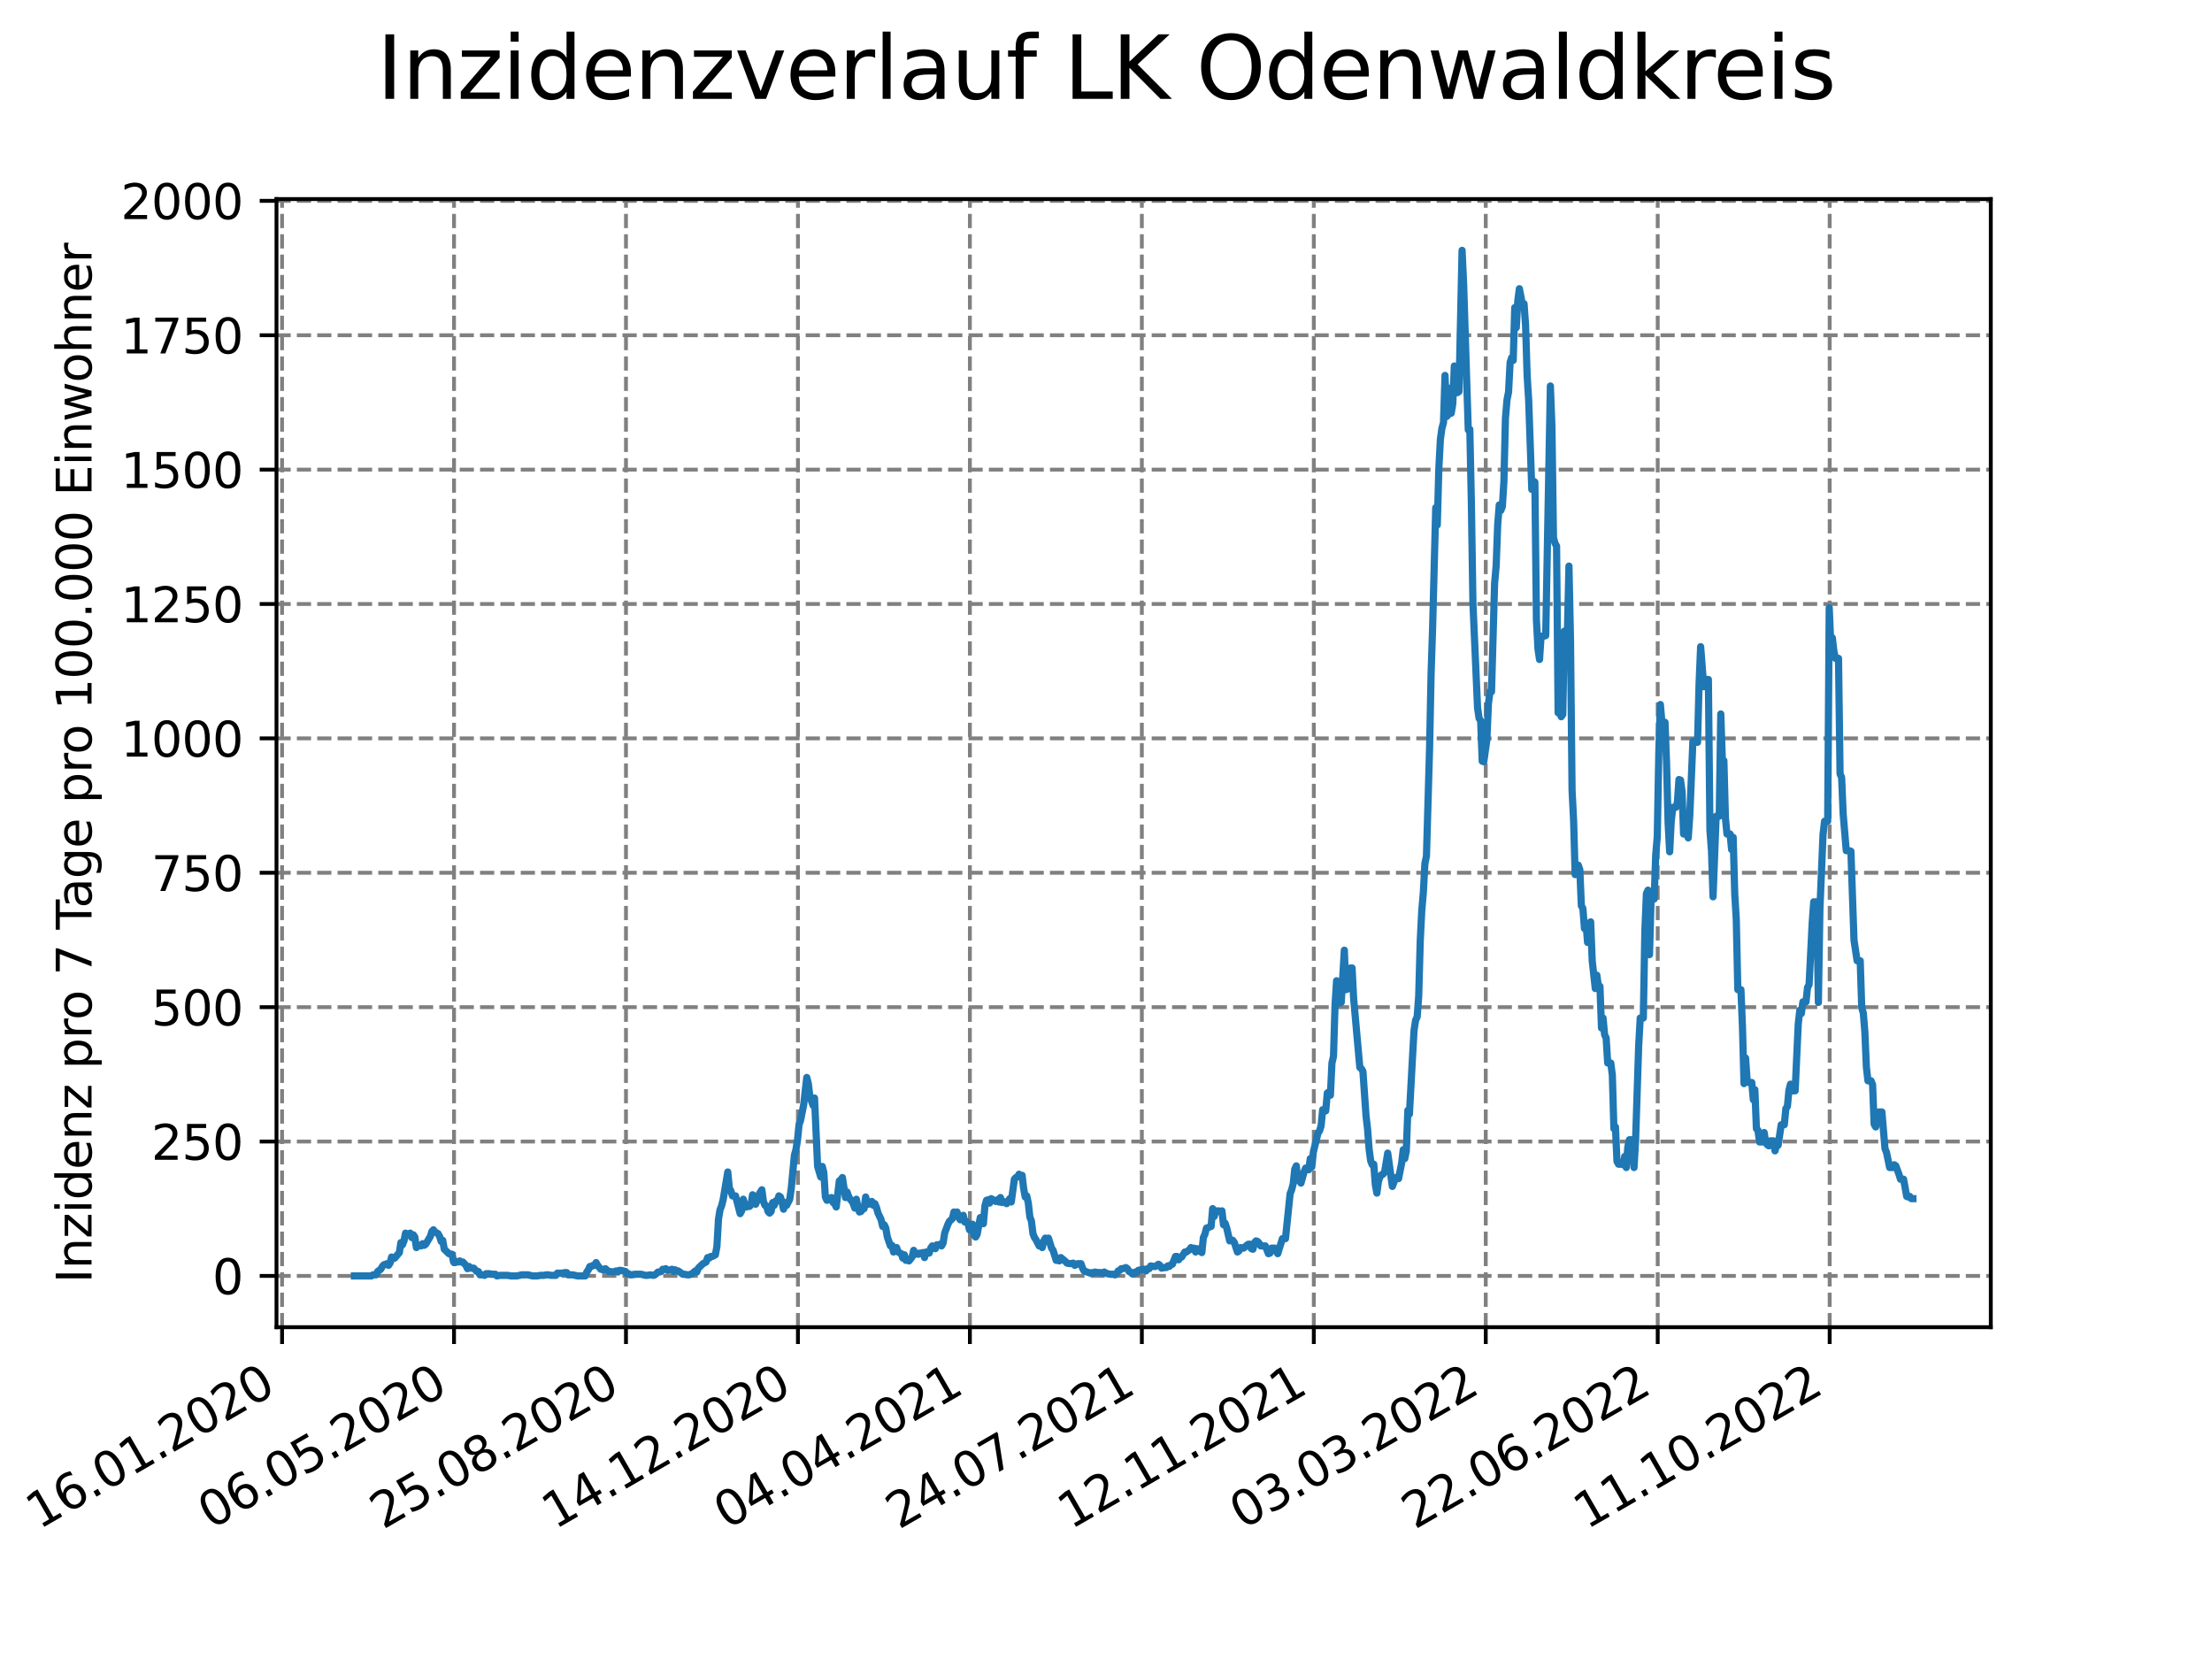 <?xml version="1.0" encoding="utf-8" standalone="no"?>
<!DOCTYPE svg PUBLIC "-//W3C//DTD SVG 1.1//EN"
  "http://www.w3.org/Graphics/SVG/1.1/DTD/svg11.dtd">
<svg xmlns:xlink="http://www.w3.org/1999/xlink" width="460.8pt" height="345.6pt" viewBox="0 0 460.8 345.6" xmlns="http://www.w3.org/2000/svg" version="1.1">
 <defs>
  <style type="text/css">*{stroke-linejoin: round; stroke-linecap: butt}</style>
 </defs>
 <g id="figure_1">
  <g id="patch_1">
   <path d="M 0 345.6 
L 460.8 345.6 
L 460.8 0 
L 0 0 
z
" style="fill: #ffffff"/>
  </g>
  <g id="axes_1">
   <g id="patch_2">
    <path d="M 57.6 276.48 
L 414.72 276.48 
L 414.72 41.472 
L 57.6 41.472 
z
" style="fill: #ffffff"/>
   </g>
   <g id="matplotlib.axis_1">
    <g id="xtick_1">
     <g id="line2d_1">
      <path d="M 58.759 276.48 
L 58.759 41.472 
" clip-path="url(#p5f894e0a33)" style="fill: none; stroke-dasharray: 2.96,1.28; stroke-dashoffset: 0; stroke: #808080; stroke-width: 0.8"/>
     </g>
     <g id="line2d_2">
      <defs>
       <path id="ma58db77b57" d="M 0 0 
L 0 3.5 
" style="stroke: #000000; stroke-width: 0.8"/>
      </defs>
      <g>
       <use xlink:href="#ma58db77b57" x="58.759" y="276.48" style="stroke: #000000; stroke-width: 0.8"/>
      </g>
     </g>
     <g id="text_1">
      <!-- 16.01.2020 -->
      <g transform="translate(8.134 318.689) rotate(-30) scale(0.1 -0.1)">
       <defs>
        <path id="DejaVuSans-31" d="M 794 531 
L 1825 531 
L 1825 4091 
L 703 3866 
L 703 4441 
L 1819 4666 
L 2450 4666 
L 2450 531 
L 3481 531 
L 3481 0 
L 794 0 
L 794 531 
z
" transform="scale(0.016)"/>
        <path id="DejaVuSans-36" d="M 2113 2584 
Q 1688 2584 1439 2293 
Q 1191 2003 1191 1497 
Q 1191 994 1439 701 
Q 1688 409 2113 409 
Q 2538 409 2786 701 
Q 3034 994 3034 1497 
Q 3034 2003 2786 2293 
Q 2538 2584 2113 2584 
z
M 3366 4563 
L 3366 3988 
Q 3128 4100 2886 4159 
Q 2644 4219 2406 4219 
Q 1781 4219 1451 3797 
Q 1122 3375 1075 2522 
Q 1259 2794 1537 2939 
Q 1816 3084 2150 3084 
Q 2853 3084 3261 2657 
Q 3669 2231 3669 1497 
Q 3669 778 3244 343 
Q 2819 -91 2113 -91 
Q 1303 -91 875 529 
Q 447 1150 447 2328 
Q 447 3434 972 4092 
Q 1497 4750 2381 4750 
Q 2619 4750 2861 4703 
Q 3103 4656 3366 4563 
z
" transform="scale(0.016)"/>
        <path id="DejaVuSans-2e" d="M 684 794 
L 1344 794 
L 1344 0 
L 684 0 
L 684 794 
z
" transform="scale(0.016)"/>
        <path id="DejaVuSans-30" d="M 2034 4250 
Q 1547 4250 1301 3770 
Q 1056 3291 1056 2328 
Q 1056 1369 1301 889 
Q 1547 409 2034 409 
Q 2525 409 2770 889 
Q 3016 1369 3016 2328 
Q 3016 3291 2770 3770 
Q 2525 4250 2034 4250 
z
M 2034 4750 
Q 2819 4750 3233 4129 
Q 3647 3509 3647 2328 
Q 3647 1150 3233 529 
Q 2819 -91 2034 -91 
Q 1250 -91 836 529 
Q 422 1150 422 2328 
Q 422 3509 836 4129 
Q 1250 4750 2034 4750 
z
" transform="scale(0.016)"/>
        <path id="DejaVuSans-32" d="M 1228 531 
L 3431 531 
L 3431 0 
L 469 0 
L 469 531 
Q 828 903 1448 1529 
Q 2069 2156 2228 2338 
Q 2531 2678 2651 2914 
Q 2772 3150 2772 3378 
Q 2772 3750 2511 3984 
Q 2250 4219 1831 4219 
Q 1534 4219 1204 4116 
Q 875 4013 500 3803 
L 500 4441 
Q 881 4594 1212 4672 
Q 1544 4750 1819 4750 
Q 2544 4750 2975 4387 
Q 3406 4025 3406 3419 
Q 3406 3131 3298 2873 
Q 3191 2616 2906 2266 
Q 2828 2175 2409 1742 
Q 1991 1309 1228 531 
z
" transform="scale(0.016)"/>
       </defs>
       <use xlink:href="#DejaVuSans-31"/>
       <use xlink:href="#DejaVuSans-36" x="63.623"/>
       <use xlink:href="#DejaVuSans-2e" x="127.246"/>
       <use xlink:href="#DejaVuSans-30" x="159.033"/>
       <use xlink:href="#DejaVuSans-31" x="222.656"/>
       <use xlink:href="#DejaVuSans-2e" x="286.279"/>
       <use xlink:href="#DejaVuSans-32" x="318.066"/>
       <use xlink:href="#DejaVuSans-30" x="381.689"/>
       <use xlink:href="#DejaVuSans-32" x="445.312"/>
       <use xlink:href="#DejaVuSans-30" x="508.936"/>
      </g>
     </g>
    </g>
    <g id="xtick_2">
     <g id="line2d_3">
      <path d="M 94.581 276.48 
L 94.581 41.472 
" clip-path="url(#p5f894e0a33)" style="fill: none; stroke-dasharray: 2.96,1.28; stroke-dashoffset: 0; stroke: #808080; stroke-width: 0.8"/>
     </g>
     <g id="line2d_4">
      <g>
       <use xlink:href="#ma58db77b57" x="94.581" y="276.48" style="stroke: #000000; stroke-width: 0.8"/>
      </g>
     </g>
     <g id="text_2">
      <!-- 06.05.2020 -->
      <g transform="translate(43.956 318.689) rotate(-30) scale(0.1 -0.1)">
       <defs>
        <path id="DejaVuSans-35" d="M 691 4666 
L 3169 4666 
L 3169 4134 
L 1269 4134 
L 1269 2991 
Q 1406 3038 1543 3061 
Q 1681 3084 1819 3084 
Q 2600 3084 3056 2656 
Q 3513 2228 3513 1497 
Q 3513 744 3044 326 
Q 2575 -91 1722 -91 
Q 1428 -91 1123 -41 
Q 819 9 494 109 
L 494 744 
Q 775 591 1075 516 
Q 1375 441 1709 441 
Q 2250 441 2565 725 
Q 2881 1009 2881 1497 
Q 2881 1984 2565 2268 
Q 2250 2553 1709 2553 
Q 1456 2553 1204 2497 
Q 953 2441 691 2322 
L 691 4666 
z
" transform="scale(0.016)"/>
       </defs>
       <use xlink:href="#DejaVuSans-30"/>
       <use xlink:href="#DejaVuSans-36" x="63.623"/>
       <use xlink:href="#DejaVuSans-2e" x="127.246"/>
       <use xlink:href="#DejaVuSans-30" x="159.033"/>
       <use xlink:href="#DejaVuSans-35" x="222.656"/>
       <use xlink:href="#DejaVuSans-2e" x="286.279"/>
       <use xlink:href="#DejaVuSans-32" x="318.066"/>
       <use xlink:href="#DejaVuSans-30" x="381.689"/>
       <use xlink:href="#DejaVuSans-32" x="445.312"/>
       <use xlink:href="#DejaVuSans-30" x="508.936"/>
      </g>
     </g>
    </g>
    <g id="xtick_3">
     <g id="line2d_5">
      <path d="M 130.403 276.48 
L 130.403 41.472 
" clip-path="url(#p5f894e0a33)" style="fill: none; stroke-dasharray: 2.96,1.28; stroke-dashoffset: 0; stroke: #808080; stroke-width: 0.8"/>
     </g>
     <g id="line2d_6">
      <g>
       <use xlink:href="#ma58db77b57" x="130.403" y="276.48" style="stroke: #000000; stroke-width: 0.8"/>
      </g>
     </g>
     <g id="text_3">
      <!-- 25.08.2020 -->
      <g transform="translate(79.777 318.689) rotate(-30) scale(0.1 -0.1)">
       <defs>
        <path id="DejaVuSans-38" d="M 2034 2216 
Q 1584 2216 1326 1975 
Q 1069 1734 1069 1313 
Q 1069 891 1326 650 
Q 1584 409 2034 409 
Q 2484 409 2743 651 
Q 3003 894 3003 1313 
Q 3003 1734 2745 1975 
Q 2488 2216 2034 2216 
z
M 1403 2484 
Q 997 2584 770 2862 
Q 544 3141 544 3541 
Q 544 4100 942 4425 
Q 1341 4750 2034 4750 
Q 2731 4750 3128 4425 
Q 3525 4100 3525 3541 
Q 3525 3141 3298 2862 
Q 3072 2584 2669 2484 
Q 3125 2378 3379 2068 
Q 3634 1759 3634 1313 
Q 3634 634 3220 271 
Q 2806 -91 2034 -91 
Q 1263 -91 848 271 
Q 434 634 434 1313 
Q 434 1759 690 2068 
Q 947 2378 1403 2484 
z
M 1172 3481 
Q 1172 3119 1398 2916 
Q 1625 2713 2034 2713 
Q 2441 2713 2670 2916 
Q 2900 3119 2900 3481 
Q 2900 3844 2670 4047 
Q 2441 4250 2034 4250 
Q 1625 4250 1398 4047 
Q 1172 3844 1172 3481 
z
" transform="scale(0.016)"/>
       </defs>
       <use xlink:href="#DejaVuSans-32"/>
       <use xlink:href="#DejaVuSans-35" x="63.623"/>
       <use xlink:href="#DejaVuSans-2e" x="127.246"/>
       <use xlink:href="#DejaVuSans-30" x="159.033"/>
       <use xlink:href="#DejaVuSans-38" x="222.656"/>
       <use xlink:href="#DejaVuSans-2e" x="286.279"/>
       <use xlink:href="#DejaVuSans-32" x="318.066"/>
       <use xlink:href="#DejaVuSans-30" x="381.689"/>
       <use xlink:href="#DejaVuSans-32" x="445.312"/>
       <use xlink:href="#DejaVuSans-30" x="508.936"/>
      </g>
     </g>
    </g>
    <g id="xtick_4">
     <g id="line2d_7">
      <path d="M 166.224 276.48 
L 166.224 41.472 
" clip-path="url(#p5f894e0a33)" style="fill: none; stroke-dasharray: 2.96,1.28; stroke-dashoffset: 0; stroke: #808080; stroke-width: 0.8"/>
     </g>
     <g id="line2d_8">
      <g>
       <use xlink:href="#ma58db77b57" x="166.224" y="276.48" style="stroke: #000000; stroke-width: 0.8"/>
      </g>
     </g>
     <g id="text_4">
      <!-- 14.12.2020 -->
      <g transform="translate(115.599 318.689) rotate(-30) scale(0.1 -0.1)">
       <defs>
        <path id="DejaVuSans-34" d="M 2419 4116 
L 825 1625 
L 2419 1625 
L 2419 4116 
z
M 2253 4666 
L 3047 4666 
L 3047 1625 
L 3713 1625 
L 3713 1100 
L 3047 1100 
L 3047 0 
L 2419 0 
L 2419 1100 
L 313 1100 
L 313 1709 
L 2253 4666 
z
" transform="scale(0.016)"/>
       </defs>
       <use xlink:href="#DejaVuSans-31"/>
       <use xlink:href="#DejaVuSans-34" x="63.623"/>
       <use xlink:href="#DejaVuSans-2e" x="127.246"/>
       <use xlink:href="#DejaVuSans-31" x="159.033"/>
       <use xlink:href="#DejaVuSans-32" x="222.656"/>
       <use xlink:href="#DejaVuSans-2e" x="286.279"/>
       <use xlink:href="#DejaVuSans-32" x="318.066"/>
       <use xlink:href="#DejaVuSans-30" x="381.689"/>
       <use xlink:href="#DejaVuSans-32" x="445.312"/>
       <use xlink:href="#DejaVuSans-30" x="508.936"/>
      </g>
     </g>
    </g>
    <g id="xtick_5">
     <g id="line2d_9">
      <path d="M 202.046 276.48 
L 202.046 41.472 
" clip-path="url(#p5f894e0a33)" style="fill: none; stroke-dasharray: 2.96,1.28; stroke-dashoffset: 0; stroke: #808080; stroke-width: 0.8"/>
     </g>
     <g id="line2d_10">
      <g>
       <use xlink:href="#ma58db77b57" x="202.046" y="276.48" style="stroke: #000000; stroke-width: 0.8"/>
      </g>
     </g>
     <g id="text_5">
      <!-- 04.04.2021 -->
      <g transform="translate(151.421 318.689) rotate(-30) scale(0.1 -0.1)">
       <use xlink:href="#DejaVuSans-30"/>
       <use xlink:href="#DejaVuSans-34" x="63.623"/>
       <use xlink:href="#DejaVuSans-2e" x="127.246"/>
       <use xlink:href="#DejaVuSans-30" x="159.033"/>
       <use xlink:href="#DejaVuSans-34" x="222.656"/>
       <use xlink:href="#DejaVuSans-2e" x="286.279"/>
       <use xlink:href="#DejaVuSans-32" x="318.066"/>
       <use xlink:href="#DejaVuSans-30" x="381.689"/>
       <use xlink:href="#DejaVuSans-32" x="445.312"/>
       <use xlink:href="#DejaVuSans-31" x="508.936"/>
      </g>
     </g>
    </g>
    <g id="xtick_6">
     <g id="line2d_11">
      <path d="M 237.868 276.48 
L 237.868 41.472 
" clip-path="url(#p5f894e0a33)" style="fill: none; stroke-dasharray: 2.96,1.28; stroke-dashoffset: 0; stroke: #808080; stroke-width: 0.8"/>
     </g>
     <g id="line2d_12">
      <g>
       <use xlink:href="#ma58db77b57" x="237.868" y="276.48" style="stroke: #000000; stroke-width: 0.8"/>
      </g>
     </g>
     <g id="text_6">
      <!-- 24.07.2021 -->
      <g transform="translate(187.243 318.689) rotate(-30) scale(0.1 -0.1)">
       <defs>
        <path id="DejaVuSans-37" d="M 525 4666 
L 3525 4666 
L 3525 4397 
L 1831 0 
L 1172 0 
L 2766 4134 
L 525 4134 
L 525 4666 
z
" transform="scale(0.016)"/>
       </defs>
       <use xlink:href="#DejaVuSans-32"/>
       <use xlink:href="#DejaVuSans-34" x="63.623"/>
       <use xlink:href="#DejaVuSans-2e" x="127.246"/>
       <use xlink:href="#DejaVuSans-30" x="159.033"/>
       <use xlink:href="#DejaVuSans-37" x="222.656"/>
       <use xlink:href="#DejaVuSans-2e" x="286.279"/>
       <use xlink:href="#DejaVuSans-32" x="318.066"/>
       <use xlink:href="#DejaVuSans-30" x="381.689"/>
       <use xlink:href="#DejaVuSans-32" x="445.312"/>
       <use xlink:href="#DejaVuSans-31" x="508.936"/>
      </g>
     </g>
    </g>
    <g id="xtick_7">
     <g id="line2d_13">
      <path d="M 273.689 276.48 
L 273.689 41.472 
" clip-path="url(#p5f894e0a33)" style="fill: none; stroke-dasharray: 2.96,1.28; stroke-dashoffset: 0; stroke: #808080; stroke-width: 0.8"/>
     </g>
     <g id="line2d_14">
      <g>
       <use xlink:href="#ma58db77b57" x="273.689" y="276.48" style="stroke: #000000; stroke-width: 0.8"/>
      </g>
     </g>
     <g id="text_7">
      <!-- 12.11.2021 -->
      <g transform="translate(223.064 318.689) rotate(-30) scale(0.1 -0.1)">
       <use xlink:href="#DejaVuSans-31"/>
       <use xlink:href="#DejaVuSans-32" x="63.623"/>
       <use xlink:href="#DejaVuSans-2e" x="127.246"/>
       <use xlink:href="#DejaVuSans-31" x="159.033"/>
       <use xlink:href="#DejaVuSans-31" x="222.656"/>
       <use xlink:href="#DejaVuSans-2e" x="286.279"/>
       <use xlink:href="#DejaVuSans-32" x="318.066"/>
       <use xlink:href="#DejaVuSans-30" x="381.689"/>
       <use xlink:href="#DejaVuSans-32" x="445.312"/>
       <use xlink:href="#DejaVuSans-31" x="508.936"/>
      </g>
     </g>
    </g>
    <g id="xtick_8">
     <g id="line2d_15">
      <path d="M 309.511 276.48 
L 309.511 41.472 
" clip-path="url(#p5f894e0a33)" style="fill: none; stroke-dasharray: 2.96,1.28; stroke-dashoffset: 0; stroke: #808080; stroke-width: 0.8"/>
     </g>
     <g id="line2d_16">
      <g>
       <use xlink:href="#ma58db77b57" x="309.511" y="276.48" style="stroke: #000000; stroke-width: 0.8"/>
      </g>
     </g>
     <g id="text_8">
      <!-- 03.03.2022 -->
      <g transform="translate(258.886 318.689) rotate(-30) scale(0.1 -0.1)">
       <defs>
        <path id="DejaVuSans-33" d="M 2597 2516 
Q 3050 2419 3304 2112 
Q 3559 1806 3559 1356 
Q 3559 666 3084 287 
Q 2609 -91 1734 -91 
Q 1441 -91 1130 -33 
Q 819 25 488 141 
L 488 750 
Q 750 597 1062 519 
Q 1375 441 1716 441 
Q 2309 441 2620 675 
Q 2931 909 2931 1356 
Q 2931 1769 2642 2001 
Q 2353 2234 1838 2234 
L 1294 2234 
L 1294 2753 
L 1863 2753 
Q 2328 2753 2575 2939 
Q 2822 3125 2822 3475 
Q 2822 3834 2567 4026 
Q 2313 4219 1838 4219 
Q 1578 4219 1281 4162 
Q 984 4106 628 3988 
L 628 4550 
Q 988 4650 1302 4700 
Q 1616 4750 1894 4750 
Q 2613 4750 3031 4423 
Q 3450 4097 3450 3541 
Q 3450 3153 3228 2886 
Q 3006 2619 2597 2516 
z
" transform="scale(0.016)"/>
       </defs>
       <use xlink:href="#DejaVuSans-30"/>
       <use xlink:href="#DejaVuSans-33" x="63.623"/>
       <use xlink:href="#DejaVuSans-2e" x="127.246"/>
       <use xlink:href="#DejaVuSans-30" x="159.033"/>
       <use xlink:href="#DejaVuSans-33" x="222.656"/>
       <use xlink:href="#DejaVuSans-2e" x="286.279"/>
       <use xlink:href="#DejaVuSans-32" x="318.066"/>
       <use xlink:href="#DejaVuSans-30" x="381.689"/>
       <use xlink:href="#DejaVuSans-32" x="445.312"/>
       <use xlink:href="#DejaVuSans-32" x="508.936"/>
      </g>
     </g>
    </g>
    <g id="xtick_9">
     <g id="line2d_17">
      <path d="M 345.333 276.48 
L 345.333 41.472 
" clip-path="url(#p5f894e0a33)" style="fill: none; stroke-dasharray: 2.96,1.28; stroke-dashoffset: 0; stroke: #808080; stroke-width: 0.8"/>
     </g>
     <g id="line2d_18">
      <g>
       <use xlink:href="#ma58db77b57" x="345.333" y="276.48" style="stroke: #000000; stroke-width: 0.8"/>
      </g>
     </g>
     <g id="text_9">
      <!-- 22.06.2022 -->
      <g transform="translate(294.708 318.689) rotate(-30) scale(0.1 -0.1)">
       <use xlink:href="#DejaVuSans-32"/>
       <use xlink:href="#DejaVuSans-32" x="63.623"/>
       <use xlink:href="#DejaVuSans-2e" x="127.246"/>
       <use xlink:href="#DejaVuSans-30" x="159.033"/>
       <use xlink:href="#DejaVuSans-36" x="222.656"/>
       <use xlink:href="#DejaVuSans-2e" x="286.279"/>
       <use xlink:href="#DejaVuSans-32" x="318.066"/>
       <use xlink:href="#DejaVuSans-30" x="381.689"/>
       <use xlink:href="#DejaVuSans-32" x="445.312"/>
       <use xlink:href="#DejaVuSans-32" x="508.936"/>
      </g>
     </g>
    </g>
    <g id="xtick_10">
     <g id="line2d_19">
      <path d="M 381.155 276.48 
L 381.155 41.472 
" clip-path="url(#p5f894e0a33)" style="fill: none; stroke-dasharray: 2.96,1.28; stroke-dashoffset: 0; stroke: #808080; stroke-width: 0.8"/>
     </g>
     <g id="line2d_20">
      <g>
       <use xlink:href="#ma58db77b57" x="381.155" y="276.48" style="stroke: #000000; stroke-width: 0.8"/>
      </g>
     </g>
     <g id="text_10">
      <!-- 11.10.2022 -->
      <g transform="translate(330.529 318.689) rotate(-30) scale(0.1 -0.1)">
       <use xlink:href="#DejaVuSans-31"/>
       <use xlink:href="#DejaVuSans-31" x="63.623"/>
       <use xlink:href="#DejaVuSans-2e" x="127.246"/>
       <use xlink:href="#DejaVuSans-31" x="159.033"/>
       <use xlink:href="#DejaVuSans-30" x="222.656"/>
       <use xlink:href="#DejaVuSans-2e" x="286.279"/>
       <use xlink:href="#DejaVuSans-32" x="318.066"/>
       <use xlink:href="#DejaVuSans-30" x="381.689"/>
       <use xlink:href="#DejaVuSans-32" x="445.312"/>
       <use xlink:href="#DejaVuSans-32" x="508.936"/>
      </g>
     </g>
    </g>
   </g>
   <g id="matplotlib.axis_2">
    <g id="ytick_1">
     <g id="line2d_21">
      <path d="M 57.6 265.798 
L 414.72 265.798 
" clip-path="url(#p5f894e0a33)" style="fill: none; stroke-dasharray: 2.96,1.28; stroke-dashoffset: 0; stroke: #808080; stroke-width: 0.8"/>
     </g>
     <g id="line2d_22">
      <defs>
       <path id="m979393da1d" d="M 0 0 
L -3.5 0 
" style="stroke: #000000; stroke-width: 0.8"/>
      </defs>
      <g>
       <use xlink:href="#m979393da1d" x="57.6" y="265.798" style="stroke: #000000; stroke-width: 0.8"/>
      </g>
     </g>
     <g id="text_11">
      <!-- 0 -->
      <g transform="translate(44.237 269.597) scale(0.1 -0.1)">
       <use xlink:href="#DejaVuSans-30"/>
      </g>
     </g>
    </g>
    <g id="ytick_2">
     <g id="line2d_23">
      <path d="M 57.6 237.803 
L 414.72 237.803 
" clip-path="url(#p5f894e0a33)" style="fill: none; stroke-dasharray: 2.96,1.28; stroke-dashoffset: 0; stroke: #808080; stroke-width: 0.8"/>
     </g>
     <g id="line2d_24">
      <g>
       <use xlink:href="#m979393da1d" x="57.6" y="237.803" style="stroke: #000000; stroke-width: 0.8"/>
      </g>
     </g>
     <g id="text_12">
      <!-- 250 -->
      <g transform="translate(31.512 241.602) scale(0.1 -0.1)">
       <use xlink:href="#DejaVuSans-32"/>
       <use xlink:href="#DejaVuSans-35" x="63.623"/>
       <use xlink:href="#DejaVuSans-30" x="127.246"/>
      </g>
     </g>
    </g>
    <g id="ytick_3">
     <g id="line2d_25">
      <path d="M 57.6 209.809 
L 414.72 209.809 
" clip-path="url(#p5f894e0a33)" style="fill: none; stroke-dasharray: 2.96,1.28; stroke-dashoffset: 0; stroke: #808080; stroke-width: 0.8"/>
     </g>
     <g id="line2d_26">
      <g>
       <use xlink:href="#m979393da1d" x="57.6" y="209.809" style="stroke: #000000; stroke-width: 0.8"/>
      </g>
     </g>
     <g id="text_13">
      <!-- 500 -->
      <g transform="translate(31.512 213.608) scale(0.1 -0.1)">
       <use xlink:href="#DejaVuSans-35"/>
       <use xlink:href="#DejaVuSans-30" x="63.623"/>
       <use xlink:href="#DejaVuSans-30" x="127.246"/>
      </g>
     </g>
    </g>
    <g id="ytick_4">
     <g id="line2d_27">
      <path d="M 57.6 181.814 
L 414.72 181.814 
" clip-path="url(#p5f894e0a33)" style="fill: none; stroke-dasharray: 2.96,1.28; stroke-dashoffset: 0; stroke: #808080; stroke-width: 0.8"/>
     </g>
     <g id="line2d_28">
      <g>
       <use xlink:href="#m979393da1d" x="57.6" y="181.814" style="stroke: #000000; stroke-width: 0.8"/>
      </g>
     </g>
     <g id="text_14">
      <!-- 750 -->
      <g transform="translate(31.512 185.613) scale(0.1 -0.1)">
       <use xlink:href="#DejaVuSans-37"/>
       <use xlink:href="#DejaVuSans-35" x="63.623"/>
       <use xlink:href="#DejaVuSans-30" x="127.246"/>
      </g>
     </g>
    </g>
    <g id="ytick_5">
     <g id="line2d_29">
      <path d="M 57.6 153.82 
L 414.72 153.82 
" clip-path="url(#p5f894e0a33)" style="fill: none; stroke-dasharray: 2.96,1.28; stroke-dashoffset: 0; stroke: #808080; stroke-width: 0.8"/>
     </g>
     <g id="line2d_30">
      <g>
       <use xlink:href="#m979393da1d" x="57.6" y="153.82" style="stroke: #000000; stroke-width: 0.8"/>
      </g>
     </g>
     <g id="text_15">
      <!-- 1000 -->
      <g transform="translate(25.15 157.619) scale(0.1 -0.1)">
       <use xlink:href="#DejaVuSans-31"/>
       <use xlink:href="#DejaVuSans-30" x="63.623"/>
       <use xlink:href="#DejaVuSans-30" x="127.246"/>
       <use xlink:href="#DejaVuSans-30" x="190.869"/>
      </g>
     </g>
    </g>
    <g id="ytick_6">
     <g id="line2d_31">
      <path d="M 57.6 125.825 
L 414.72 125.825 
" clip-path="url(#p5f894e0a33)" style="fill: none; stroke-dasharray: 2.96,1.28; stroke-dashoffset: 0; stroke: #808080; stroke-width: 0.8"/>
     </g>
     <g id="line2d_32">
      <g>
       <use xlink:href="#m979393da1d" x="57.6" y="125.825" style="stroke: #000000; stroke-width: 0.8"/>
      </g>
     </g>
     <g id="text_16">
      <!-- 1250 -->
      <g transform="translate(25.15 129.624) scale(0.1 -0.1)">
       <use xlink:href="#DejaVuSans-31"/>
       <use xlink:href="#DejaVuSans-32" x="63.623"/>
       <use xlink:href="#DejaVuSans-35" x="127.246"/>
       <use xlink:href="#DejaVuSans-30" x="190.869"/>
      </g>
     </g>
    </g>
    <g id="ytick_7">
     <g id="line2d_33">
      <path d="M 57.6 97.83 
L 414.72 97.83 
" clip-path="url(#p5f894e0a33)" style="fill: none; stroke-dasharray: 2.96,1.28; stroke-dashoffset: 0; stroke: #808080; stroke-width: 0.8"/>
     </g>
     <g id="line2d_34">
      <g>
       <use xlink:href="#m979393da1d" x="57.6" y="97.83" style="stroke: #000000; stroke-width: 0.8"/>
      </g>
     </g>
     <g id="text_17">
      <!-- 1500 -->
      <g transform="translate(25.15 101.63) scale(0.1 -0.1)">
       <use xlink:href="#DejaVuSans-31"/>
       <use xlink:href="#DejaVuSans-35" x="63.623"/>
       <use xlink:href="#DejaVuSans-30" x="127.246"/>
       <use xlink:href="#DejaVuSans-30" x="190.869"/>
      </g>
     </g>
    </g>
    <g id="ytick_8">
     <g id="line2d_35">
      <path d="M 57.6 69.836 
L 414.72 69.836 
" clip-path="url(#p5f894e0a33)" style="fill: none; stroke-dasharray: 2.96,1.28; stroke-dashoffset: 0; stroke: #808080; stroke-width: 0.8"/>
     </g>
     <g id="line2d_36">
      <g>
       <use xlink:href="#m979393da1d" x="57.6" y="69.836" style="stroke: #000000; stroke-width: 0.8"/>
      </g>
     </g>
     <g id="text_18">
      <!-- 1750 -->
      <g transform="translate(25.15 73.635) scale(0.1 -0.1)">
       <use xlink:href="#DejaVuSans-31"/>
       <use xlink:href="#DejaVuSans-37" x="63.623"/>
       <use xlink:href="#DejaVuSans-35" x="127.246"/>
       <use xlink:href="#DejaVuSans-30" x="190.869"/>
      </g>
     </g>
    </g>
    <g id="ytick_9">
     <g id="line2d_37">
      <path d="M 57.6 41.841 
L 414.72 41.841 
" clip-path="url(#p5f894e0a33)" style="fill: none; stroke-dasharray: 2.96,1.28; stroke-dashoffset: 0; stroke: #808080; stroke-width: 0.8"/>
     </g>
     <g id="line2d_38">
      <g>
       <use xlink:href="#m979393da1d" x="57.6" y="41.841" style="stroke: #000000; stroke-width: 0.8"/>
      </g>
     </g>
     <g id="text_19">
      <!-- 2000 -->
      <g transform="translate(25.15 45.641) scale(0.1 -0.1)">
       <use xlink:href="#DejaVuSans-32"/>
       <use xlink:href="#DejaVuSans-30" x="63.623"/>
       <use xlink:href="#DejaVuSans-30" x="127.246"/>
       <use xlink:href="#DejaVuSans-30" x="190.869"/>
      </g>
     </g>
    </g>
    <g id="text_20">
     <!-- Inzidenz pro 7 Tage pro 100.000 Einwohner -->
     <g transform="translate(19.07 267.301) rotate(-90) scale(0.1 -0.1)">
      <defs>
       <path id="DejaVuSans-49" d="M 628 4666 
L 1259 4666 
L 1259 0 
L 628 0 
L 628 4666 
z
" transform="scale(0.016)"/>
       <path id="DejaVuSans-6e" d="M 3513 2113 
L 3513 0 
L 2938 0 
L 2938 2094 
Q 2938 2591 2744 2837 
Q 2550 3084 2163 3084 
Q 1697 3084 1428 2787 
Q 1159 2491 1159 1978 
L 1159 0 
L 581 0 
L 581 3500 
L 1159 3500 
L 1159 2956 
Q 1366 3272 1645 3428 
Q 1925 3584 2291 3584 
Q 2894 3584 3203 3211 
Q 3513 2838 3513 2113 
z
" transform="scale(0.016)"/>
       <path id="DejaVuSans-7a" d="M 353 3500 
L 3084 3500 
L 3084 2975 
L 922 459 
L 3084 459 
L 3084 0 
L 275 0 
L 275 525 
L 2438 3041 
L 353 3041 
L 353 3500 
z
" transform="scale(0.016)"/>
       <path id="DejaVuSans-69" d="M 603 3500 
L 1178 3500 
L 1178 0 
L 603 0 
L 603 3500 
z
M 603 4863 
L 1178 4863 
L 1178 4134 
L 603 4134 
L 603 4863 
z
" transform="scale(0.016)"/>
       <path id="DejaVuSans-64" d="M 2906 2969 
L 2906 4863 
L 3481 4863 
L 3481 0 
L 2906 0 
L 2906 525 
Q 2725 213 2448 61 
Q 2172 -91 1784 -91 
Q 1150 -91 751 415 
Q 353 922 353 1747 
Q 353 2572 751 3078 
Q 1150 3584 1784 3584 
Q 2172 3584 2448 3432 
Q 2725 3281 2906 2969 
z
M 947 1747 
Q 947 1113 1208 752 
Q 1469 391 1925 391 
Q 2381 391 2643 752 
Q 2906 1113 2906 1747 
Q 2906 2381 2643 2742 
Q 2381 3103 1925 3103 
Q 1469 3103 1208 2742 
Q 947 2381 947 1747 
z
" transform="scale(0.016)"/>
       <path id="DejaVuSans-65" d="M 3597 1894 
L 3597 1613 
L 953 1613 
Q 991 1019 1311 708 
Q 1631 397 2203 397 
Q 2534 397 2845 478 
Q 3156 559 3463 722 
L 3463 178 
Q 3153 47 2828 -22 
Q 2503 -91 2169 -91 
Q 1331 -91 842 396 
Q 353 884 353 1716 
Q 353 2575 817 3079 
Q 1281 3584 2069 3584 
Q 2775 3584 3186 3129 
Q 3597 2675 3597 1894 
z
M 3022 2063 
Q 3016 2534 2758 2815 
Q 2500 3097 2075 3097 
Q 1594 3097 1305 2825 
Q 1016 2553 972 2059 
L 3022 2063 
z
" transform="scale(0.016)"/>
       <path id="DejaVuSans-20" transform="scale(0.016)"/>
       <path id="DejaVuSans-70" d="M 1159 525 
L 1159 -1331 
L 581 -1331 
L 581 3500 
L 1159 3500 
L 1159 2969 
Q 1341 3281 1617 3432 
Q 1894 3584 2278 3584 
Q 2916 3584 3314 3078 
Q 3713 2572 3713 1747 
Q 3713 922 3314 415 
Q 2916 -91 2278 -91 
Q 1894 -91 1617 61 
Q 1341 213 1159 525 
z
M 3116 1747 
Q 3116 2381 2855 2742 
Q 2594 3103 2138 3103 
Q 1681 3103 1420 2742 
Q 1159 2381 1159 1747 
Q 1159 1113 1420 752 
Q 1681 391 2138 391 
Q 2594 391 2855 752 
Q 3116 1113 3116 1747 
z
" transform="scale(0.016)"/>
       <path id="DejaVuSans-72" d="M 2631 2963 
Q 2534 3019 2420 3045 
Q 2306 3072 2169 3072 
Q 1681 3072 1420 2755 
Q 1159 2438 1159 1844 
L 1159 0 
L 581 0 
L 581 3500 
L 1159 3500 
L 1159 2956 
Q 1341 3275 1631 3429 
Q 1922 3584 2338 3584 
Q 2397 3584 2469 3576 
Q 2541 3569 2628 3553 
L 2631 2963 
z
" transform="scale(0.016)"/>
       <path id="DejaVuSans-6f" d="M 1959 3097 
Q 1497 3097 1228 2736 
Q 959 2375 959 1747 
Q 959 1119 1226 758 
Q 1494 397 1959 397 
Q 2419 397 2687 759 
Q 2956 1122 2956 1747 
Q 2956 2369 2687 2733 
Q 2419 3097 1959 3097 
z
M 1959 3584 
Q 2709 3584 3137 3096 
Q 3566 2609 3566 1747 
Q 3566 888 3137 398 
Q 2709 -91 1959 -91 
Q 1206 -91 779 398 
Q 353 888 353 1747 
Q 353 2609 779 3096 
Q 1206 3584 1959 3584 
z
" transform="scale(0.016)"/>
       <path id="DejaVuSans-54" d="M -19 4666 
L 3928 4666 
L 3928 4134 
L 2272 4134 
L 2272 0 
L 1638 0 
L 1638 4134 
L -19 4134 
L -19 4666 
z
" transform="scale(0.016)"/>
       <path id="DejaVuSans-61" d="M 2194 1759 
Q 1497 1759 1228 1600 
Q 959 1441 959 1056 
Q 959 750 1161 570 
Q 1363 391 1709 391 
Q 2188 391 2477 730 
Q 2766 1069 2766 1631 
L 2766 1759 
L 2194 1759 
z
M 3341 1997 
L 3341 0 
L 2766 0 
L 2766 531 
Q 2569 213 2275 61 
Q 1981 -91 1556 -91 
Q 1019 -91 701 211 
Q 384 513 384 1019 
Q 384 1609 779 1909 
Q 1175 2209 1959 2209 
L 2766 2209 
L 2766 2266 
Q 2766 2663 2505 2880 
Q 2244 3097 1772 3097 
Q 1472 3097 1187 3025 
Q 903 2953 641 2809 
L 641 3341 
Q 956 3463 1253 3523 
Q 1550 3584 1831 3584 
Q 2591 3584 2966 3190 
Q 3341 2797 3341 1997 
z
" transform="scale(0.016)"/>
       <path id="DejaVuSans-67" d="M 2906 1791 
Q 2906 2416 2648 2759 
Q 2391 3103 1925 3103 
Q 1463 3103 1205 2759 
Q 947 2416 947 1791 
Q 947 1169 1205 825 
Q 1463 481 1925 481 
Q 2391 481 2648 825 
Q 2906 1169 2906 1791 
z
M 3481 434 
Q 3481 -459 3084 -895 
Q 2688 -1331 1869 -1331 
Q 1566 -1331 1297 -1286 
Q 1028 -1241 775 -1147 
L 775 -588 
Q 1028 -725 1275 -790 
Q 1522 -856 1778 -856 
Q 2344 -856 2625 -561 
Q 2906 -266 2906 331 
L 2906 616 
Q 2728 306 2450 153 
Q 2172 0 1784 0 
Q 1141 0 747 490 
Q 353 981 353 1791 
Q 353 2603 747 3093 
Q 1141 3584 1784 3584 
Q 2172 3584 2450 3431 
Q 2728 3278 2906 2969 
L 2906 3500 
L 3481 3500 
L 3481 434 
z
" transform="scale(0.016)"/>
       <path id="DejaVuSans-45" d="M 628 4666 
L 3578 4666 
L 3578 4134 
L 1259 4134 
L 1259 2753 
L 3481 2753 
L 3481 2222 
L 1259 2222 
L 1259 531 
L 3634 531 
L 3634 0 
L 628 0 
L 628 4666 
z
" transform="scale(0.016)"/>
       <path id="DejaVuSans-77" d="M 269 3500 
L 844 3500 
L 1563 769 
L 2278 3500 
L 2956 3500 
L 3675 769 
L 4391 3500 
L 4966 3500 
L 4050 0 
L 3372 0 
L 2619 2869 
L 1863 0 
L 1184 0 
L 269 3500 
z
" transform="scale(0.016)"/>
       <path id="DejaVuSans-68" d="M 3513 2113 
L 3513 0 
L 2938 0 
L 2938 2094 
Q 2938 2591 2744 2837 
Q 2550 3084 2163 3084 
Q 1697 3084 1428 2787 
Q 1159 2491 1159 1978 
L 1159 0 
L 581 0 
L 581 4863 
L 1159 4863 
L 1159 2956 
Q 1366 3272 1645 3428 
Q 1925 3584 2291 3584 
Q 2894 3584 3203 3211 
Q 3513 2838 3513 2113 
z
" transform="scale(0.016)"/>
      </defs>
      <use xlink:href="#DejaVuSans-49"/>
      <use xlink:href="#DejaVuSans-6e" x="29.492"/>
      <use xlink:href="#DejaVuSans-7a" x="92.871"/>
      <use xlink:href="#DejaVuSans-69" x="145.361"/>
      <use xlink:href="#DejaVuSans-64" x="173.145"/>
      <use xlink:href="#DejaVuSans-65" x="236.621"/>
      <use xlink:href="#DejaVuSans-6e" x="298.145"/>
      <use xlink:href="#DejaVuSans-7a" x="361.523"/>
      <use xlink:href="#DejaVuSans-20" x="414.014"/>
      <use xlink:href="#DejaVuSans-70" x="445.801"/>
      <use xlink:href="#DejaVuSans-72" x="509.277"/>
      <use xlink:href="#DejaVuSans-6f" x="548.141"/>
      <use xlink:href="#DejaVuSans-20" x="609.322"/>
      <use xlink:href="#DejaVuSans-37" x="641.109"/>
      <use xlink:href="#DejaVuSans-20" x="704.732"/>
      <use xlink:href="#DejaVuSans-54" x="736.52"/>
      <use xlink:href="#DejaVuSans-61" x="781.104"/>
      <use xlink:href="#DejaVuSans-67" x="842.383"/>
      <use xlink:href="#DejaVuSans-65" x="905.859"/>
      <use xlink:href="#DejaVuSans-20" x="967.383"/>
      <use xlink:href="#DejaVuSans-70" x="999.17"/>
      <use xlink:href="#DejaVuSans-72" x="1062.646"/>
      <use xlink:href="#DejaVuSans-6f" x="1101.51"/>
      <use xlink:href="#DejaVuSans-20" x="1162.691"/>
      <use xlink:href="#DejaVuSans-31" x="1194.479"/>
      <use xlink:href="#DejaVuSans-30" x="1258.102"/>
      <use xlink:href="#DejaVuSans-30" x="1321.725"/>
      <use xlink:href="#DejaVuSans-2e" x="1385.348"/>
      <use xlink:href="#DejaVuSans-30" x="1417.135"/>
      <use xlink:href="#DejaVuSans-30" x="1480.758"/>
      <use xlink:href="#DejaVuSans-30" x="1544.381"/>
      <use xlink:href="#DejaVuSans-20" x="1608.004"/>
      <use xlink:href="#DejaVuSans-45" x="1639.791"/>
      <use xlink:href="#DejaVuSans-69" x="1702.975"/>
      <use xlink:href="#DejaVuSans-6e" x="1730.758"/>
      <use xlink:href="#DejaVuSans-77" x="1794.137"/>
      <use xlink:href="#DejaVuSans-6f" x="1875.924"/>
      <use xlink:href="#DejaVuSans-68" x="1937.105"/>
      <use xlink:href="#DejaVuSans-6e" x="2000.484"/>
      <use xlink:href="#DejaVuSans-65" x="2063.863"/>
      <use xlink:href="#DejaVuSans-72" x="2125.387"/>
     </g>
    </g>
   </g>
   <g id="line2d_39">
    <path d="M 73.833 265.798 
L 77.383 265.798 
L 77.705 265.566 
L 78.351 265.566 
L 78.674 264.871 
L 79.319 264.408 
L 79.642 263.829 
L 79.964 263.482 
L 80.61 263.25 
L 80.933 263.598 
L 81.255 263.135 
L 81.578 261.861 
L 81.901 262.208 
L 82.223 262.092 
L 83.192 260.934 
L 83.514 258.85 
L 83.837 259.313 
L 84.16 258.503 
L 84.482 256.882 
L 84.805 257.229 
L 85.451 256.882 
L 85.773 257.808 
L 86.096 257.229 
L 86.419 257.692 
L 86.741 259.892 
L 87.064 259.545 
L 87.387 259.429 
L 87.71 259.545 
L 88.032 259.082 
L 88.355 259.429 
L 88.678 259.197 
L 89.646 257.576 
L 89.969 256.534 
L 90.291 256.187 
L 90.614 256.65 
L 91.26 256.997 
L 91.582 257.576 
L 91.905 258.618 
L 92.228 258.387 
L 92.55 260.24 
L 93.519 261.166 
L 94.164 261.282 
L 94.487 262.903 
L 94.809 263.019 
L 95.132 262.787 
L 95.455 262.903 
L 95.778 262.671 
L 96.1 262.903 
L 96.423 262.903 
L 97.068 263.598 
L 97.391 264.292 
L 97.714 263.829 
L 98.037 264.177 
L 98.682 264.177 
L 99.327 264.871 
L 99.65 264.871 
L 99.973 265.566 
L 100.618 265.566 
L 100.941 265.682 
L 101.264 265.335 
L 101.909 265.335 
L 102.555 265.45 
L 103.2 265.45 
L 103.523 265.798 
L 104.168 265.682 
L 105.782 265.682 
L 106.427 265.798 
L 107.718 265.798 
L 108.686 265.566 
L 109.977 265.566 
L 110.945 265.798 
L 111.913 265.798 
L 112.559 265.682 
L 113.204 265.682 
L 113.85 265.566 
L 114.173 265.566 
L 114.818 265.682 
L 115.786 265.682 
L 116.109 265.219 
L 117.077 265.219 
L 117.722 265.103 
L 118.045 265.103 
L 118.368 265.566 
L 119.336 265.566 
L 120.304 265.798 
L 121.918 265.798 
L 122.24 264.987 
L 122.563 264.524 
L 122.886 263.829 
L 123.209 263.829 
L 123.531 263.598 
L 123.854 263.598 
L 124.177 263.019 
L 124.499 263.598 
L 125.145 264.408 
L 125.468 264.408 
L 125.79 264.64 
L 126.113 264.292 
L 126.759 264.871 
L 127.081 264.871 
L 127.727 264.987 
L 128.372 264.756 
L 128.695 264.987 
L 129.018 264.64 
L 129.34 264.64 
L 130.308 264.871 
L 130.631 265.335 
L 130.954 265.335 
L 131.277 265.566 
L 131.599 265.566 
L 132.245 265.45 
L 133.536 265.45 
L 134.504 265.682 
L 134.826 265.682 
L 135.472 265.566 
L 136.117 265.682 
L 136.44 265.566 
L 137.086 264.987 
L 137.408 264.987 
L 137.731 264.871 
L 138.054 264.408 
L 138.376 264.408 
L 138.699 264.292 
L 139.022 264.64 
L 139.345 264.64 
L 139.99 264.408 
L 140.313 264.871 
L 140.635 264.524 
L 140.958 264.756 
L 141.281 264.756 
L 142.249 265.45 
L 142.572 265.45 
L 143.217 265.566 
L 143.54 265.566 
L 144.185 265.335 
L 144.831 264.756 
L 145.153 264.987 
L 145.476 264.177 
L 146.444 263.25 
L 147.09 262.903 
L 147.412 261.977 
L 147.735 262.092 
L 148.058 261.745 
L 148.381 261.745 
L 149.026 261.398 
L 149.349 259.661 
L 149.672 253.987 
L 149.994 252.018 
L 150.317 251.208 
L 150.64 249.934 
L 151.608 244.144 
L 151.931 247.502 
L 152.253 248.081 
L 152.576 249.123 
L 153.221 249.123 
L 154.19 252.829 
L 154.512 252.25 
L 154.835 249.818 
L 155.158 250.86 
L 155.48 251.439 
L 155.803 251.208 
L 156.126 251.323 
L 156.449 250.976 
L 156.771 248.892 
L 157.094 250.513 
L 157.417 250.86 
L 157.739 250.05 
L 158.062 248.892 
L 158.708 247.849 
L 159.03 250.281 
L 159.353 251.092 
L 159.676 251.208 
L 159.998 252.365 
L 160.321 252.713 
L 160.644 252.365 
L 160.967 250.513 
L 161.289 251.092 
L 161.612 250.165 
L 161.935 250.165 
L 162.258 249.123 
L 162.58 249.355 
L 162.903 250.397 
L 163.226 251.902 
L 163.548 250.513 
L 163.871 251.092 
L 164.517 249.818 
L 164.839 247.502 
L 165.485 240.67 
L 165.807 239.512 
L 166.13 237.544 
L 166.453 234.301 
L 166.776 233.375 
L 167.421 230.133 
L 168.066 224.459 
L 168.389 225.732 
L 168.712 228.396 
L 169.357 230.248 
L 169.68 228.743 
L 170.325 242.986 
L 170.971 245.186 
L 171.294 242.986 
L 171.616 244.26 
L 171.939 249.355 
L 172.262 250.05 
L 172.585 249.934 
L 172.907 249.586 
L 173.23 249.471 
L 173.553 250.513 
L 173.875 250.744 
L 174.198 251.439 
L 174.844 245.997 
L 175.166 245.765 
L 175.489 245.302 
L 176.134 249.471 
L 176.457 248.313 
L 176.78 249.239 
L 177.103 249.818 
L 177.425 250.165 
L 177.748 250.744 
L 178.071 251.671 
L 178.393 249.818 
L 178.716 251.439 
L 179.039 252.481 
L 179.362 252.365 
L 179.684 251.902 
L 180.007 251.787 
L 180.33 249.355 
L 180.652 250.513 
L 180.975 250.86 
L 181.621 250.281 
L 181.943 251.092 
L 182.266 250.744 
L 182.589 251.555 
L 182.911 252.713 
L 183.557 254.102 
L 183.88 255.492 
L 184.202 255.145 
L 184.525 255.839 
L 184.848 257.692 
L 185.493 259.545 
L 185.816 259.429 
L 186.139 260.819 
L 186.461 260.008 
L 186.784 259.892 
L 187.107 260.819 
L 187.752 261.166 
L 188.075 262.092 
L 188.398 261.398 
L 188.72 262.556 
L 189.043 262.44 
L 189.366 262.671 
L 190.011 261.861 
L 190.334 260.471 
L 190.657 261.282 
L 190.979 261.05 
L 191.302 261.282 
L 191.625 261.05 
L 191.948 261.05 
L 192.27 260.934 
L 192.593 261.977 
L 192.916 260.819 
L 193.238 261.05 
L 193.561 261.05 
L 193.884 260.008 
L 194.207 259.545 
L 194.529 259.661 
L 194.852 260.124 
L 195.175 259.313 
L 195.498 259.429 
L 195.82 259.197 
L 196.143 259.545 
L 196.466 258.966 
L 196.788 256.882 
L 197.434 255.145 
L 197.757 254.45 
L 198.402 253.871 
L 198.725 252.481 
L 199.047 252.944 
L 199.37 252.481 
L 199.693 253.523 
L 200.016 254.102 
L 200.338 253.987 
L 200.661 253.176 
L 200.984 254.566 
L 201.306 254.45 
L 201.629 254.797 
L 201.952 256.187 
L 202.275 255.376 
L 202.597 255.029 
L 202.92 257.345 
L 203.243 257.692 
L 203.565 257.113 
L 204.211 253.639 
L 204.856 254.913 
L 205.179 251.208 
L 205.502 250.05 
L 205.824 249.934 
L 206.147 250.629 
L 206.47 249.702 
L 207.438 250.281 
L 207.761 249.934 
L 208.084 250.397 
L 208.406 249.471 
L 208.729 250.513 
L 209.052 250.281 
L 209.374 250.397 
L 209.697 250.744 
L 210.343 249.702 
L 210.665 250.397 
L 211.311 245.649 
L 211.633 245.302 
L 211.956 245.186 
L 212.279 244.607 
L 212.602 244.955 
L 212.924 244.839 
L 213.247 247.618 
L 213.57 249.355 
L 213.892 249.123 
L 214.215 250.629 
L 214.538 253.523 
L 214.861 254.334 
L 215.183 256.997 
L 215.506 257.808 
L 215.829 258.271 
L 216.474 259.545 
L 216.797 259.082 
L 217.12 259.892 
L 217.442 258.503 
L 217.765 257.924 
L 218.088 258.039 
L 218.41 257.924 
L 219.056 260.008 
L 219.379 260.471 
L 220.024 262.556 
L 220.347 262.556 
L 220.67 262.671 
L 220.992 261.977 
L 221.96 262.787 
L 222.283 263.135 
L 222.929 263.25 
L 223.574 263.135 
L 223.897 263.598 
L 224.542 263.25 
L 225.188 263.25 
L 225.51 264.177 
L 225.833 264.756 
L 227.124 265.219 
L 227.447 265.103 
L 227.769 265.219 
L 228.092 264.987 
L 228.737 265.103 
L 229.383 265.103 
L 229.706 265.219 
L 230.028 264.987 
L 230.674 265.335 
L 231.319 265.45 
L 231.965 265.45 
L 232.287 265.566 
L 232.61 265.335 
L 232.933 264.756 
L 233.256 264.64 
L 233.578 264.292 
L 233.901 264.292 
L 234.546 264.061 
L 234.869 264.292 
L 235.192 264.871 
L 235.515 264.987 
L 235.837 265.335 
L 236.16 265.335 
L 236.483 264.987 
L 236.805 265.103 
L 237.128 264.64 
L 238.096 264.408 
L 238.419 264.408 
L 238.742 264.756 
L 239.064 264.292 
L 239.387 264.292 
L 239.71 263.713 
L 240.355 263.829 
L 240.678 263.829 
L 241.323 263.366 
L 241.646 263.598 
L 241.969 264.177 
L 242.614 264.061 
L 242.937 264.061 
L 243.26 263.713 
L 243.583 263.829 
L 243.905 263.482 
L 244.228 263.366 
L 244.873 261.745 
L 245.196 261.745 
L 245.519 262.44 
L 245.842 261.977 
L 246.164 261.861 
L 246.81 260.819 
L 247.132 260.819 
L 247.778 260.355 
L 248.101 259.892 
L 248.423 260.24 
L 248.746 260.008 
L 249.069 260.819 
L 249.391 260.124 
L 250.36 260.934 
L 250.682 257.808 
L 251.005 257.113 
L 251.328 255.839 
L 252.296 255.492 
L 252.619 251.787 
L 252.941 253.408 
L 253.264 252.25 
L 253.91 252.25 
L 254.232 252.481 
L 254.555 252.25 
L 254.878 255.145 
L 255.2 254.797 
L 255.523 255.724 
L 256.169 258.503 
L 256.491 258.271 
L 256.814 258.387 
L 257.137 258.85 
L 257.782 260.819 
L 258.105 260.587 
L 258.428 259.892 
L 259.073 260.008 
L 259.718 259.429 
L 260.041 259.197 
L 260.364 259.197 
L 260.687 260.124 
L 261.009 260.24 
L 261.332 258.85 
L 261.655 258.503 
L 261.977 258.618 
L 262.3 258.966 
L 262.623 259.545 
L 263.591 259.545 
L 264.236 261.166 
L 264.559 261.05 
L 264.882 260.008 
L 265.527 260.008 
L 266.173 261.166 
L 267.141 258.039 
L 267.786 258.039 
L 268.755 248.66 
L 269.077 247.849 
L 269.4 246.576 
L 269.723 243.565 
L 270.045 242.87 
L 270.368 245.765 
L 270.691 245.997 
L 271.014 246.46 
L 271.659 244.144 
L 271.982 243.333 
L 272.304 243.681 
L 272.627 243.681 
L 272.95 241.365 
L 273.273 243.102 
L 273.595 239.975 
L 274.563 236.038 
L 274.886 235.575 
L 275.209 234.533 
L 275.532 231.175 
L 275.854 231.522 
L 276.177 231.406 
L 276.5 227.701 
L 276.822 227.469 
L 277.145 228.164 
L 277.468 221.448 
L 277.791 220.058 
L 278.113 209.405 
L 278.436 204.31 
L 278.759 207.9 
L 279.082 208.942 
L 279.404 208.826 
L 280.05 197.941 
L 280.372 206.163 
L 280.695 206.047 
L 281.018 202.805 
L 281.341 201.647 
L 281.663 201.647 
L 281.986 208.016 
L 283.277 222.374 
L 283.6 222.606 
L 283.922 223.185 
L 284.568 232.449 
L 284.89 235.228 
L 285.213 239.396 
L 285.536 241.828 
L 285.859 242.639 
L 286.181 242.523 
L 286.504 246.807 
L 286.827 248.544 
L 287.149 246.112 
L 287.472 245.186 
L 287.795 244.723 
L 288.118 244.607 
L 288.44 244.144 
L 289.086 240.207 
L 290.054 247.155 
L 290.699 245.418 
L 291.022 245.186 
L 291.345 245.534 
L 291.99 242.291 
L 292.313 239.512 
L 292.636 241.365 
L 292.958 239.744 
L 293.281 231.291 
L 293.604 232.101 
L 294.249 220.29 
L 294.572 214.616 
L 294.895 212.532 
L 295.217 211.837 
L 295.54 207.552 
L 295.863 195.973 
L 296.186 189.604 
L 296.508 185.899 
L 296.831 179.877 
L 297.154 178.372 
L 297.799 156.139 
L 298.122 140.391 
L 298.445 130.548 
L 299.09 105.768 
L 299.413 109.357 
L 299.735 97.662 
L 300.058 91.525 
L 300.381 89.209 
L 300.704 88.051 
L 301.026 78.208 
L 301.349 86.777 
L 301.672 86.43 
L 301.995 80.872 
L 302.317 86.082 
L 302.64 84.114 
L 302.963 76.24 
L 303.608 81.798 
L 303.931 81.566 
L 304.576 52.154 
L 304.899 59.102 
L 305.867 89.556 
L 306.19 89.44 
L 306.513 104.726 
L 306.835 125.569 
L 307.803 147.454 
L 308.126 149.654 
L 308.449 150.118 
L 308.772 158.571 
L 309.094 158.687 
L 309.74 154.17 
L 310.062 146.644 
L 310.385 144.096 
L 310.708 144.096 
L 311.353 121.516 
L 311.676 117.926 
L 311.999 109.242 
L 312.322 105.189 
L 312.644 106.347 
L 312.967 105.536 
L 313.29 100.325 
L 313.612 87.125 
L 313.935 83.303 
L 314.258 81.682 
L 314.581 75.545 
L 314.903 74.503 
L 315.226 75.082 
L 315.549 64.081 
L 315.871 68.25 
L 316.194 62.576 
L 316.517 60.144 
L 317.162 63.502 
L 317.485 63.271 
L 317.808 67.787 
L 318.13 78.208 
L 318.453 83.419 
L 319.099 101.946 
L 319.421 100.21 
L 319.744 100.441 
L 320.067 129.159 
L 320.389 135.18 
L 320.712 137.38 
L 321.035 132.517 
L 321.68 132.517 
L 322.003 132.401 
L 322.971 80.408 
L 323.294 88.862 
L 323.617 112.021 
L 323.939 113.179 
L 324.262 113.758 
L 324.585 148.496 
L 324.908 148.381 
L 325.23 149.307 
L 325.553 148.844 
L 325.876 131.474 
L 326.198 131.706 
L 326.521 131.706 
L 326.844 117.926 
L 327.167 133.559 
L 327.489 164.592 
L 327.812 170.961 
L 328.135 182.193 
L 328.457 180.225 
L 328.78 180.225 
L 329.103 181.151 
L 329.426 188.678 
L 329.748 189.257 
L 330.071 193.425 
L 330.394 192.267 
L 330.716 196.32 
L 331.039 196.32 
L 331.362 192.036 
L 331.685 200.141 
L 332.33 205.931 
L 332.653 203.152 
L 332.975 205.468 
L 333.298 205.468 
L 333.621 214.153 
L 333.944 212.068 
L 334.266 215.542 
L 334.589 216.237 
L 334.912 221.448 
L 335.557 221.448 
L 335.88 223.995 
L 336.203 235.112 
L 336.525 234.764 
L 336.848 241.944 
L 337.171 242.523 
L 337.816 242.523 
L 338.139 242.639 
L 338.462 240.902 
L 338.784 243.218 
L 339.107 238.933 
L 339.43 237.428 
L 340.075 237.428 
L 340.398 243.218 
L 340.721 237.544 
L 341.366 217.858 
L 341.689 212.068 
L 342.334 212.068 
L 342.657 193.888 
L 342.98 186.13 
L 343.302 185.435 
L 343.625 198.868 
L 343.948 187.288 
L 344.593 187.288 
L 344.916 178.024 
L 345.239 174.319 
L 345.561 156.718 
L 345.884 146.76 
L 346.207 150.465 
L 346.852 150.465 
L 347.175 159.034 
L 347.498 171.424 
L 347.821 177.445 
L 348.143 171.192 
L 348.466 168.182 
L 349.111 168.182 
L 349.434 167.14 
L 349.757 162.392 
L 350.08 162.508 
L 350.402 164.824 
L 350.725 173.74 
L 351.37 173.74 
L 351.693 174.551 
L 352.016 169.803 
L 352.661 154.402 
L 352.984 154.634 
L 353.629 154.634 
L 353.952 142.359 
L 354.275 134.717 
L 354.92 143.054 
L 355.243 141.549 
L 355.888 141.549 
L 356.211 172.929 
L 356.534 177.214 
L 356.857 186.825 
L 357.502 170.035 
L 358.147 170.035 
L 358.47 148.728 
L 358.793 158.223 
L 359.116 158.455 
L 359.438 170.382 
L 359.761 173.74 
L 360.407 173.74 
L 360.729 176.982 
L 361.052 174.435 
L 361.375 186.13 
L 361.697 191.573 
L 362.02 206.163 
L 362.666 206.163 
L 362.988 213.921 
L 363.311 225.732 
L 363.634 220.406 
L 363.956 225.038 
L 364.279 225.501 
L 364.925 225.501 
L 365.247 229.09 
L 365.57 227.006 
L 365.893 235.112 
L 366.215 235.459 
L 366.538 237.891 
L 367.184 237.891 
L 367.506 235.922 
L 367.829 238.007 
L 368.152 238.47 
L 368.474 238.702 
L 368.797 237.659 
L 369.443 237.659 
L 369.765 239.744 
L 370.088 238.586 
L 370.411 238.586 
L 371.056 234.301 
L 371.702 234.301 
L 372.024 230.943 
L 372.347 230.48 
L 372.67 227.122 
L 372.993 225.848 
L 373.315 227.238 
L 373.961 227.238 
L 374.606 213.342 
L 374.929 210.447 
L 375.252 211.142 
L 375.574 208.71 
L 376.22 208.71 
L 376.542 205.7 
L 376.865 205.121 
L 377.511 192.267 
L 377.833 187.867 
L 378.479 187.867 
L 378.801 208.826 
L 379.124 189.257 
L 379.77 173.856 
L 380.092 171.077 
L 380.738 171.077 
L 381.06 126.611 
L 381.383 134.138 
L 381.706 132.864 
L 382.029 135.643 
L 382.351 137.148 
L 382.997 137.148 
L 383.32 161.234 
L 383.642 161.929 
L 383.965 169.571 
L 384.61 177.214 
L 385.256 177.214 
L 385.579 177.33 
L 386.224 195.857 
L 386.869 200.141 
L 387.515 200.141 
L 387.838 209.984 
L 388.16 211.026 
L 388.483 214.963 
L 388.806 222.374 
L 389.128 225.153 
L 389.774 225.153 
L 390.097 225.964 
L 390.419 234.186 
L 390.742 234.764 
L 391.387 231.638 
L 392.033 231.638 
L 392.678 239.281 
L 393.001 240.091 
L 393.646 243.218 
L 394.292 243.218 
L 394.615 242.639 
L 394.937 242.87 
L 395.583 244.607 
L 395.906 245.649 
L 396.551 245.649 
L 397.196 249.239 
L 397.519 249.355 
L 397.842 249.239 
L 398.165 249.702 
L 398.487 249.702 
L 398.487 249.702 
" clip-path="url(#p5f894e0a33)" style="fill: none; stroke: #1f77b4; stroke-width: 1.5; stroke-linecap: square"/>
   </g>
   <g id="patch_3">
    <path d="M 57.6 276.48 
L 57.6 41.472 
" style="fill: none; stroke: #000000; stroke-width: 0.8; stroke-linejoin: miter; stroke-linecap: square"/>
   </g>
   <g id="patch_4">
    <path d="M 414.72 276.48 
L 414.72 41.472 
" style="fill: none; stroke: #000000; stroke-width: 0.8; stroke-linejoin: miter; stroke-linecap: square"/>
   </g>
   <g id="patch_5">
    <path d="M 57.6 276.48 
L 414.72 276.48 
" style="fill: none; stroke: #000000; stroke-width: 0.8; stroke-linejoin: miter; stroke-linecap: square"/>
   </g>
   <g id="patch_6">
    <path d="M 57.6 41.472 
L 414.72 41.472 
" style="fill: none; stroke: #000000; stroke-width: 0.8; stroke-linejoin: miter; stroke-linecap: square"/>
   </g>
  </g>
  <g id="text_21">
   <!-- Inzidenzverlauf LK Odenwaldkreis -->
   <g transform="translate(78.484 20.589) scale(0.18 -0.18)">
    <defs>
     <path id="DejaVuSans-76" d="M 191 3500 
L 800 3500 
L 1894 563 
L 2988 3500 
L 3597 3500 
L 2284 0 
L 1503 0 
L 191 3500 
z
" transform="scale(0.016)"/>
     <path id="DejaVuSans-6c" d="M 603 4863 
L 1178 4863 
L 1178 0 
L 603 0 
L 603 4863 
z
" transform="scale(0.016)"/>
     <path id="DejaVuSans-75" d="M 544 1381 
L 544 3500 
L 1119 3500 
L 1119 1403 
Q 1119 906 1312 657 
Q 1506 409 1894 409 
Q 2359 409 2629 706 
Q 2900 1003 2900 1516 
L 2900 3500 
L 3475 3500 
L 3475 0 
L 2900 0 
L 2900 538 
Q 2691 219 2414 64 
Q 2138 -91 1772 -91 
Q 1169 -91 856 284 
Q 544 659 544 1381 
z
M 1991 3584 
L 1991 3584 
z
" transform="scale(0.016)"/>
     <path id="DejaVuSans-66" d="M 2375 4863 
L 2375 4384 
L 1825 4384 
Q 1516 4384 1395 4259 
Q 1275 4134 1275 3809 
L 1275 3500 
L 2222 3500 
L 2222 3053 
L 1275 3053 
L 1275 0 
L 697 0 
L 697 3053 
L 147 3053 
L 147 3500 
L 697 3500 
L 697 3744 
Q 697 4328 969 4595 
Q 1241 4863 1831 4863 
L 2375 4863 
z
" transform="scale(0.016)"/>
     <path id="DejaVuSans-4c" d="M 628 4666 
L 1259 4666 
L 1259 531 
L 3531 531 
L 3531 0 
L 628 0 
L 628 4666 
z
" transform="scale(0.016)"/>
     <path id="DejaVuSans-4b" d="M 628 4666 
L 1259 4666 
L 1259 2694 
L 3353 4666 
L 4166 4666 
L 1850 2491 
L 4331 0 
L 3500 0 
L 1259 2247 
L 1259 0 
L 628 0 
L 628 4666 
z
" transform="scale(0.016)"/>
     <path id="DejaVuSans-4f" d="M 2522 4238 
Q 1834 4238 1429 3725 
Q 1025 3213 1025 2328 
Q 1025 1447 1429 934 
Q 1834 422 2522 422 
Q 3209 422 3611 934 
Q 4013 1447 4013 2328 
Q 4013 3213 3611 3725 
Q 3209 4238 2522 4238 
z
M 2522 4750 
Q 3503 4750 4090 4092 
Q 4678 3434 4678 2328 
Q 4678 1225 4090 567 
Q 3503 -91 2522 -91 
Q 1538 -91 948 565 
Q 359 1222 359 2328 
Q 359 3434 948 4092 
Q 1538 4750 2522 4750 
z
" transform="scale(0.016)"/>
     <path id="DejaVuSans-6b" d="M 581 4863 
L 1159 4863 
L 1159 1991 
L 2875 3500 
L 3609 3500 
L 1753 1863 
L 3688 0 
L 2938 0 
L 1159 1709 
L 1159 0 
L 581 0 
L 581 4863 
z
" transform="scale(0.016)"/>
     <path id="DejaVuSans-73" d="M 2834 3397 
L 2834 2853 
Q 2591 2978 2328 3040 
Q 2066 3103 1784 3103 
Q 1356 3103 1142 2972 
Q 928 2841 928 2578 
Q 928 2378 1081 2264 
Q 1234 2150 1697 2047 
L 1894 2003 
Q 2506 1872 2764 1633 
Q 3022 1394 3022 966 
Q 3022 478 2636 193 
Q 2250 -91 1575 -91 
Q 1294 -91 989 -36 
Q 684 19 347 128 
L 347 722 
Q 666 556 975 473 
Q 1284 391 1588 391 
Q 1994 391 2212 530 
Q 2431 669 2431 922 
Q 2431 1156 2273 1281 
Q 2116 1406 1581 1522 
L 1381 1569 
Q 847 1681 609 1914 
Q 372 2147 372 2553 
Q 372 3047 722 3315 
Q 1072 3584 1716 3584 
Q 2034 3584 2315 3537 
Q 2597 3491 2834 3397 
z
" transform="scale(0.016)"/>
    </defs>
    <use xlink:href="#DejaVuSans-49"/>
    <use xlink:href="#DejaVuSans-6e" x="29.492"/>
    <use xlink:href="#DejaVuSans-7a" x="92.871"/>
    <use xlink:href="#DejaVuSans-69" x="145.361"/>
    <use xlink:href="#DejaVuSans-64" x="173.145"/>
    <use xlink:href="#DejaVuSans-65" x="236.621"/>
    <use xlink:href="#DejaVuSans-6e" x="298.145"/>
    <use xlink:href="#DejaVuSans-7a" x="361.523"/>
    <use xlink:href="#DejaVuSans-76" x="414.014"/>
    <use xlink:href="#DejaVuSans-65" x="473.193"/>
    <use xlink:href="#DejaVuSans-72" x="534.717"/>
    <use xlink:href="#DejaVuSans-6c" x="575.83"/>
    <use xlink:href="#DejaVuSans-61" x="603.613"/>
    <use xlink:href="#DejaVuSans-75" x="664.893"/>
    <use xlink:href="#DejaVuSans-66" x="728.271"/>
    <use xlink:href="#DejaVuSans-20" x="763.477"/>
    <use xlink:href="#DejaVuSans-4c" x="795.264"/>
    <use xlink:href="#DejaVuSans-4b" x="850.977"/>
    <use xlink:href="#DejaVuSans-20" x="916.553"/>
    <use xlink:href="#DejaVuSans-4f" x="948.34"/>
    <use xlink:href="#DejaVuSans-64" x="1027.051"/>
    <use xlink:href="#DejaVuSans-65" x="1090.527"/>
    <use xlink:href="#DejaVuSans-6e" x="1152.051"/>
    <use xlink:href="#DejaVuSans-77" x="1215.43"/>
    <use xlink:href="#DejaVuSans-61" x="1297.217"/>
    <use xlink:href="#DejaVuSans-6c" x="1358.496"/>
    <use xlink:href="#DejaVuSans-64" x="1386.279"/>
    <use xlink:href="#DejaVuSans-6b" x="1449.756"/>
    <use xlink:href="#DejaVuSans-72" x="1507.666"/>
    <use xlink:href="#DejaVuSans-65" x="1546.529"/>
    <use xlink:href="#DejaVuSans-69" x="1608.053"/>
    <use xlink:href="#DejaVuSans-73" x="1635.836"/>
   </g>
  </g>
 </g>
 <defs>
  <clipPath id="p5f894e0a33">
   <rect x="57.6" y="41.472" width="357.12" height="235.008"/>
  </clipPath>
 </defs>
</svg>
